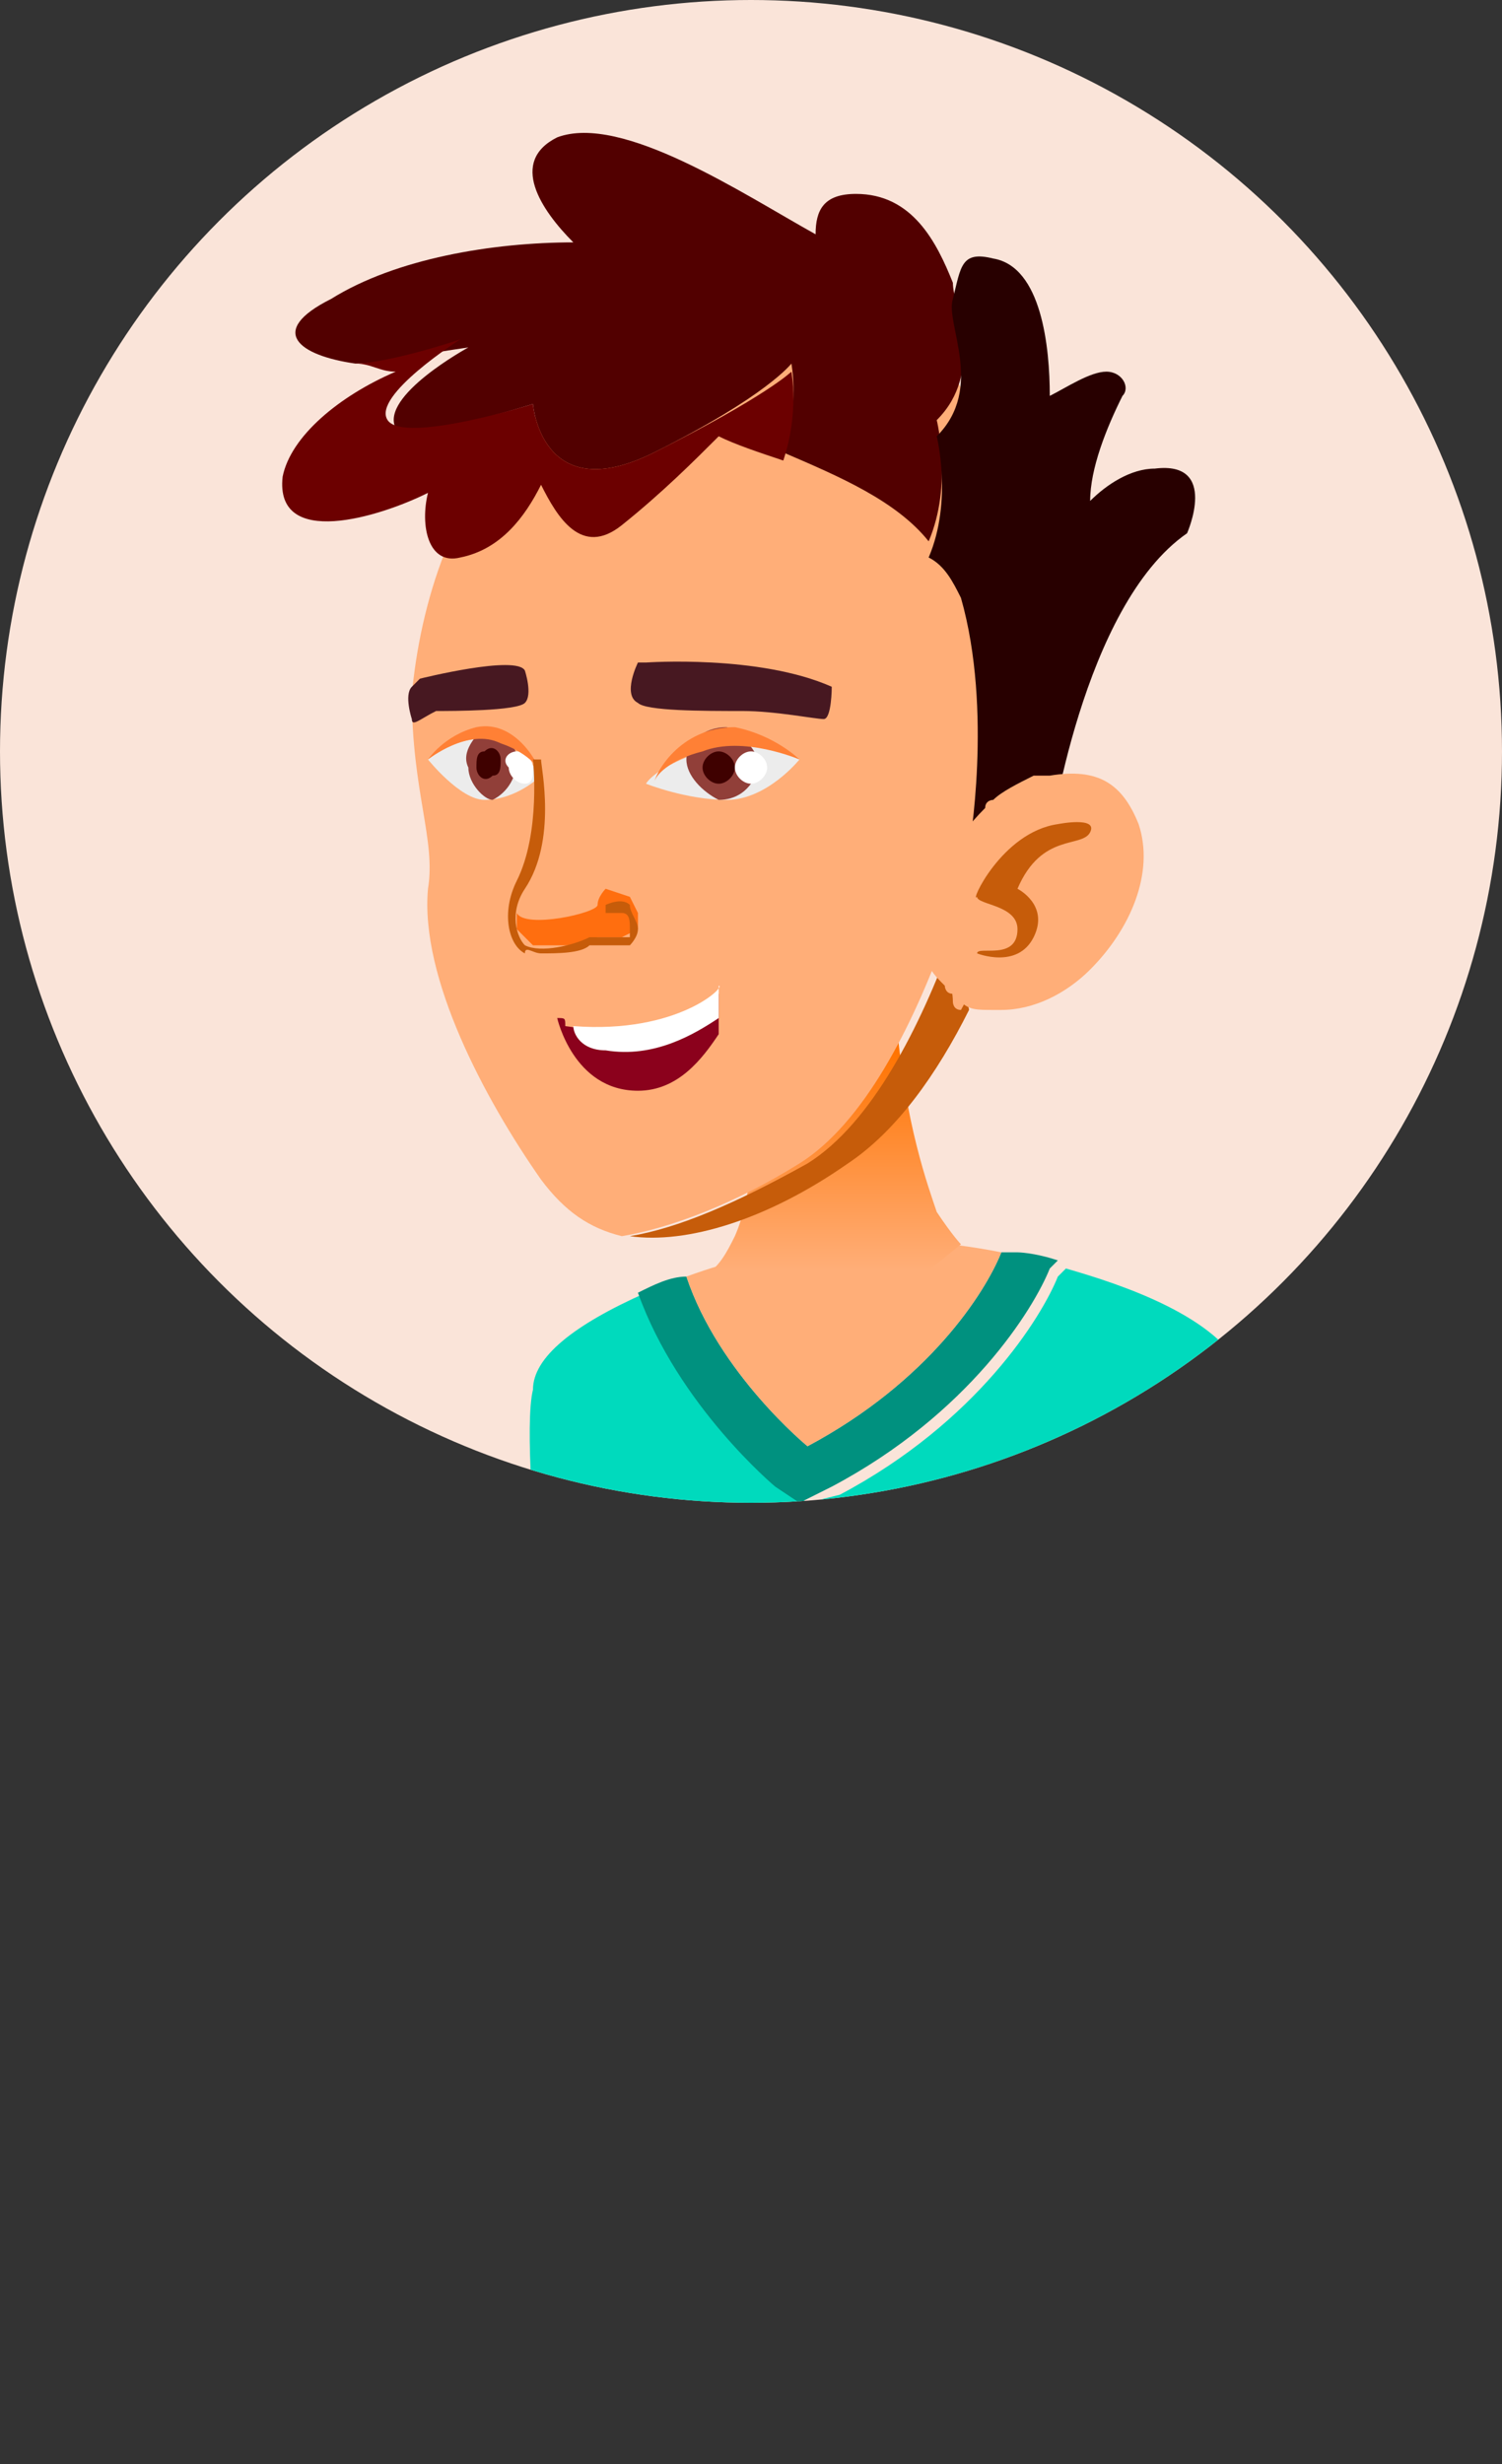 <!-- Generator: Adobe Illustrator 24.0.3, SVG Export Plug-In  -->
<svg version="1.1" xmlns="http://www.w3.org/2000/svg" xmlns:xlink="http://www.w3.org/1999/xlink" x="0px" y="0px" width="18.6px"
	 height="30.5px" viewBox="0 0 18.6 30.5" style="enable-background:new 0 0 18.6 30.5;" xml:space="preserve">
<rect x="0" y="0" width="18.6" height="30.5" fill="#333333" stroke="none"/>
<style type="text/css">
	.st0{clip-path:url(#SVGID_2_);}
	.st1{fill:#00DABD;}
	.st2{fill:#00917F;}
	.st3{fill:#FFAE78;}
	.st4{fill:url(#SVGID_3_);}
	.st5{fill:#00BDA3;}
	.st6{fill:#FF2898;}
	.st7{fill:#300000;}
	.st8{fill:#C65C0A;}
	.st9{fill:#520000;}
	.st10{fill:#280000;}
	.st11{fill:#6C0000;}
	.st12{fill:#471821;}
	.st13{fill:#8B011C;}
	.st14{fill:#FFFFFF;}
	.st15{fill:#ECECEC;}
	.st16{fill:#913F39;}
	.st17{fill:#3F0100;}
	.st18{fill:#FF8035;}
	.st19{fill:#FF6E0F;}
	.st20{clip-path:url(#SVGID_5_);}
	.st21{fill:url(#SVGID_6_);}
</style>
<defs>
</defs>
<g>
	<g>
		<defs>
			<circle id="SVGID_1_" cx="9.3" cy="9.3" r="9.3"/>
		</defs>
		<use xlink:href="#SVGID_1_"  style="overflow:visible;fill:#FAE4D9;"/>
		<clipPath id="SVGID_2_">
			<use xlink:href="#SVGID_1_"  style="overflow:visible;"/>
		</clipPath>
		<g class="st0">
			<g>
				<path class="st1" d="M5.9,29.2c1,0.6,2,1,2.9,1.2c0.8,0,2.6-0.1,3.4-0.7c1-0.7-0.1-1.5,0-1.9c0.1-0.5,1-1.2,0.7-2.2
					c-0.3-1-0.6-2.7,0.1-3.3c0.7-0.6-0.5-0.6,0.4-1.9c0.8-1,1.7-2.9,2-3.4c-0.3-0.7-1.5-1.1-2.2-1.3l-0.1,0.1
					c-0.2,0.5-1,1.8-2.7,2.7L10,18.6l-0.3-0.2c-0.1,0-1.3-1-1.7-2.4c-0.9,0.4-1.4,0.8-1.4,1.2c-0.2,0.8,0.4,5.6,0.6,6.2
					s-0.6,2.6-0.6,3C6.6,26.8,5.9,29.2,5.9,29.2z"/>
				<path class="st2" d="M7.9,16c0.5,1.4,1.7,2.4,1.7,2.4l0.3,0.2l0.4-0.2c1.7-0.9,2.5-2.2,2.7-2.7l0.1-0.1
					c-0.3-0.1-0.5-0.1-0.5-0.1c-0.1,0-0.1,0-0.2,0c-0.2,0.5-0.9,1.6-2.4,2.4c0,0-1.1-0.9-1.5-2.1C8.3,15.8,8.1,15.9,7.9,16z"/>
				<path class="st3" d="M8.5,15.8C8.9,17,10,17.9,10,17.9c1.5-0.8,2.2-1.9,2.4-2.4C10.9,15.2,9.6,15.4,8.5,15.8z"/>
				
					<linearGradient id="SVGID_3_" gradientUnits="userSpaceOnUse" x1="-131.782" y1="12.736" x2="-131.782" y2="15.874" gradientTransform="matrix(-1 0 0 1 -121.457 0)">
					<stop  offset="7.674420e-02" style="stop-color:#FF7300"/>
					<stop  offset="0.951" style="stop-color:#FFAE78"/>
				</linearGradient>
				<path class="st4" d="M9.1,15.3c0.4-0.9,0.2-2.8,0.2-2.8l1.8,0.1c0.1,1.3,0.4,2.1,0.5,2.4c0.2,0.3,0.3,0.4,0.3,0.4l-1.7,1.4
					l-1.5-1C8.9,15.7,9,15.5,9.1,15.3z"/>
				<path class="st5" d="M8.8,30.3c2.8,0.5,5.4-0.5,5.4-0.5s-0.2-2.6,0-3c0.2-0.4-0.1-1.7-0.2-2.3c-0.1-0.6,1.5-6.3,1.5-7.4
					c0-0.1,0-0.1,0-0.2c-0.3,0.5-1.2,2.4-2,3.4c-0.9,1.2,0.3,1.3-0.4,1.9c-0.7,0.6-0.4,2.3-0.1,3.3c0.3,1-0.6,1.7-0.7,2.2
					c-0.1,0.5,1.1,1.3,0,1.9C11.4,30.2,9.5,30.3,8.8,30.3z"/>
				<g>
					<path class="st6" d="M10.5,24.1h-0.3v0.1C10.4,24.1,10.5,24.1,10.5,24.1z"/>
					<path class="st6" d="M9.1,24.1c0.2,0.1,0.5,0.1,0.7,0.1c0,0,0.1,0,0.1,0c0,0,0,0,0,0c0,0,0,0,0-0.1l0,0H9.1z"/>
					<path class="st6" d="M10.3,23.8c0,0,0,0.1,0,0.1h0.6c0.1,0,0.1-0.1,0.2-0.1H10.3z"/>
					<path class="st6" d="M8.5,23.8c0.1,0,0.1,0.1,0.2,0.1h1.1v0l0-0.1l0,0l0,0H8.5z"/>
					<path class="st6" d="M11.5,23.5h-1.2c0,0,0,0.1,0,0.1h1C11.4,23.6,11.4,23.6,11.5,23.5z"/>
					<path class="st6" d="M8.1,23.5c0.1,0.1,0.1,0.1,0.2,0.1h1.6v0l0-0.1c0,0,0,0,0,0l0,0c0,0,0,0,0,0c0,0,0,0,0,0c0,0,0,0,0,0l0,0
						v0H8.1z"/>
					<path class="st6" d="M11.8,23.1h-1.5l0,0.1h1.4C11.7,23.2,11.7,23.2,11.8,23.1z"/>
					<path class="st6" d="M7.9,23.1c0,0,0.1,0.1,0.1,0.1h1.9v0c0,0,0,0,0,0c0,0,0,0,0,0c0,0,0,0,0,0l0,0l0-0.1c0,0,0,0,0,0l0,0H7.9z
						"/>
					<path class="st6" d="M12,22.7h-1.7c0,0,0,0.1,0,0.1h1.6C11.9,22.8,11.9,22.8,12,22.7z"/>
					<path class="st6" d="M7.7,22.7c0,0,0,0.1,0.1,0.1h2l0,0c0,0,0,0,0-0.1l0,0c0,0,0,0,0,0c0,0,0,0,0,0c0,0,0,0,0,0v0l0,0H7.7z"/>
					<path class="st6" d="M12.1,22.3h-1.9c0,0,0,0.1,0,0.1c0,0,0,0,0,0.1h1.8C12.1,22.4,12.1,22.4,12.1,22.3z"/>
					<path class="st6" d="M10.1,20.6L10.1,20.6C10.1,20.7,10.1,20.7,10.1,20.6C10.1,20.7,10.1,20.6,10.1,20.6z"/>
					<path class="st6" d="M10.1,21.1L10.1,21.1C10.1,21.2,10.1,21.2,10.1,21.1L10.1,21.1z"/>
					<path class="st6" d="M9.5,20.8L9.5,20.8C9.6,20.8,9.6,20.8,9.5,20.8C9.6,20.8,9.6,20.8,9.5,20.8C9.6,20.8,9.6,20.8,9.5,20.8
						C9.6,20.8,9.6,20.8,9.5,20.8L9.5,20.8z"/>
					<path class="st6" d="M9.7,21c-0.1,0-0.1,0-0.1,0.1l0-0.1c0,0,0,0,0,0l0,0.1c0,0-0.1,0.1-0.1,0.1c0.1,0,0.2,0,0.3,0l-0.1,0.1
						c0,0,0.1,0,0.1-0.1C9.7,21.1,9.7,21,9.7,21z"/>
					<path class="st6" d="M9.3,21.1L9.3,21.1C9.3,21.2,9.3,21.2,9.3,21.1L9.3,21.1C9.3,21.1,9.3,21.1,9.3,21.1z"/>
					<path class="st6" d="M9.3,21.5c-0.1,0-0.1-0.1-0.1-0.1C9.2,21.5,9.3,21.5,9.3,21.5C9.3,21.5,9.3,21.5,9.3,21.5
						C9.3,21.5,9.3,21.5,9.3,21.5C9.3,21.5,9.3,21.5,9.3,21.5C9.3,21.5,9.3,21.6,9.3,21.5L9.3,21.5L9.3,21.5l0.1,0.1l0,0
						c0,0,0,0,0,0l0,0l0,0c0,0,0,0,0,0c0,0,0,0,0,0c0,0,0,0,0,0l0,0l0,0l0,0l0,0l0,0l0,0c0,0,0,0,0,0c0,0,0,0,0,0c0,0,0,0,0,0h0.2
						c0-0.1,0-0.2-0.1-0.3c0,0,0,0,0,0c-0.1,0-0.1-0.1-0.1-0.1l0,0.1C9.6,21.6,9.5,21.6,9.3,21.5C9.4,21.5,9.4,21.5,9.3,21.5
						c0,0,0-0.1,0-0.1L9.3,21.5z"/>
					<path class="st6" d="M9.1,21.4C9.1,21.4,9.1,21.4,9.1,21.4L9.1,21.4C9.1,21.4,9.1,21.4,9.1,21.4C9.1,21.4,9.1,21.4,9.1,21.4z"
						/>
					<path class="st6" d="M8.2,22h0.9c0,0,0-0.1,0-0.1c0-0.1,0.1-0.1,0.1-0.1L9,21.8C9,21.7,9,21.6,9,21.4c0,0.1,0,0.1-0.1,0.2
						c0,0,0,0,0,0l-0.1-0.1l0,0.1c0,0-0.1,0-0.1,0.1l0-0.1l0,0.2c-0.1,0-0.1,0-0.2,0.1c0,0,0-0.1,0-0.1l0,0.1
						C8.3,21.9,8.3,21.9,8.2,22z"/>
					<path class="st6" d="M7.5,21.9C7.5,21.9,7.5,21.9,7.5,21.9L8.2,22c0-0.1,0-0.3,0.2-0.6c0,0,0,0,0.1-0.1l0.1,0l0,0
						c0,0,0,0,0.1,0c0,0-0.1,0-0.1,0c0,0,0,0,0-0.1c0,0,0,0-0.1,0.1c-0.1,0-0.1,0-0.2,0c0,0,0-0.1,0.1-0.1c0,0-0.1,0.1-0.1,0.1
						c-0.2,0-0.3-0.1-0.3-0.1c0,0,0,0,0,0C8,21,8.1,21,8.2,20.9c0,0,0.1,0,0.1,0c0,0-0.1,0-0.1-0.1c0.1,0,0.3,0,0.4,0
						c0,0,0,0.1,0,0.1c0,0,0,0,0-0.1c0.1,0.1,0.2,0.1,0.2,0.2c0-0.1,0.1-0.2,0.1-0.2c0,0,0-0.1,0.1-0.1c0,0,0-0.1,0-0.1l0.1,0
						l-0.1,0c0,0,0.1-0.1,0.1-0.1c0,0-0.1,0-0.1,0c0,0,0,0,0-0.1c0,0-0.1,0-0.1,0.1c-0.1,0-0.1,0-0.2,0c0,0,0-0.1,0.1-0.1
						c-0.1,0-0.1,0.1-0.2,0.1c-0.2,0-0.3,0-0.3,0c0,0,0,0,0,0c0.1-0.1,0.2-0.2,0.3-0.3c0.1,0,0.1,0,0.2,0c0,0-0.1,0-0.1,0
						c0.1-0.1,0.3-0.1,0.4,0c0,0,0,0.1,0.1,0.1c0,0,0,0,0-0.1c0.1,0,0.2,0.1,0.3,0.2c0-0.1,0.1-0.2,0.2-0.3l0.2,0l-0.1,0
						c0,0,0,0,0,0c0.4-0.2,0.7,0,0.7,0c-0.1,0-0.2,0.1-0.3,0.1l-0.1-0.1l0,0.1c-0.1,0-0.1,0.1-0.1,0.1L10,20.2l0,0.2
						c0.1,0,0.3,0,0.4,0.1l-0.1,0.1c0,0,0.1,0,0.2,0c0.1,0.1,0.2,0.2,0.3,0.4c0,0-0.1,0.1-0.3,0.1c0,0,0,0,0,0
						c-0.1-0.1-0.1-0.1-0.1-0.1l0,0.1c-0.1,0-0.2,0-0.3-0.1c0,0,0,0.1,0,0.1l0,0l0.1,0c0,0.1,0,0.3,0,0.5c0,0-0.1,0-0.2-0.2
						c0,0,0,0.1,0,0.1c0,0.2,0.1,0.4,0.1,0.5h1.9c0,0,0,0,0-0.1c0-1.3-1-2.3-2.3-2.3C8.5,19.6,7.5,20.6,7.5,21.9z"/>
					<path class="st6" d="M9.3,22.3L9.3,22.3h0.3c0,0,0,0,0,0c0,0,0,0,0,0h0l0,0l0,0l0,0l0,0c0,0,0,0,0,0l0,0H7.6c0-0.1,0-0.1,0-0.2
						H9.3z"/>
					<path class="st6" d="M10.1,20.7C10.1,20.7,10.1,20.7,10.1,20.7L10.1,20.7C10.1,20.6,10.1,20.7,10.1,20.7z M10.1,21.2L10.1,21.2
						L10.1,21.2C10.1,21.2,10.1,21.2,10.1,21.2z M9.6,20.8C9.6,20.8,9.6,20.8,9.6,20.8L9.6,20.8L9.6,20.8
						C9.6,20.8,9.6,20.8,9.6,20.8C9.6,20.8,9.6,20.8,9.6,20.8C9.6,20.8,9.6,20.8,9.6,20.8z M9.4,21.1C9.4,21.1,9.4,21.1,9.4,21.1
						L9.5,21c0,0,0,0,0,0l0,0.1c0,0,0.1-0.1,0.1-0.1c0,0.1,0,0.2,0.1,0.3c-0.1,0-0.1,0-0.1,0.1l0.1-0.1C9.6,21.1,9.5,21.1,9.4,21.1z
						 M9.3,21.1C9.3,21.1,9.3,21.1,9.3,21.1L9.3,21.1C9.3,21.2,9.3,21.2,9.3,21.1L9.3,21.1z M9.1,21.4C9.1,21.4,9.1,21.4,9.1,21.4
						C9.1,21.4,9.1,21.4,9.1,21.4L9.1,21.4C9.1,21.4,9.1,21.4,9.1,21.4z"/>
				</g>
			</g>
			<g>
				<path class="st7" d="M12.5,10.5l-0.3-0.1c0,0.2,0,0.4,0,0.4l0.2,0C12.4,10.7,12.5,10.6,12.5,10.5z"/>
				<g>
					<g>
						<path class="st8" d="M7.8,15.3c0.7,0.1,1.7-0.2,2.7-0.9c0.6-0.4,1.1-1.1,1.5-1.9c0,0,0-0.1-0.1-0.1c-0.1-0.2-0.1-0.3-0.1-0.6
							c0-0.1,0-0.1,0-0.2c-0.4,1.1-1,2.3-1.8,2.8C9.1,14.9,8.4,15.2,7.8,15.3z"/>
						<path class="st3" d="M5.3,11c-0.1,1.1,0.7,2.6,1.4,3.6c0.3,0.4,0.6,0.6,1,0.7c0.6-0.1,1.4-0.4,2.2-0.9
							c0.8-0.5,1.4-1.7,1.8-2.8c0,0.1,0,0.1,0,0.2c0,0.2,0.1,0.4,0.1,0.6c0,0,0,0.1,0.1,0.1c0.5-0.9,0.8-2,0.9-2.6
							C13,9.3,13.1,9,13.1,9c0.1-2.4-0.8-3.3-1.2-4.2c-0.2-0.4-1.1-0.5-2.1-0.5c-1.2,0-2.7,0.4-3.2,0.9c-1,0.9-1.4,2.3-1.5,3.4
							C5.1,9.8,5.4,10.4,5.3,11z"/>
					</g>
					<path class="st9" d="M4.4,4.5c0.3,0,0.7-0.1,1.4-0.2c0,0-1.1,0.6-0.9,1C5,5.5,6.6,5,6.6,5s0.1,1.3,1.5,0.6
						c1.4-0.7,1.7-1.1,1.7-1.1s0.1,0.5-0.1,1.1c0.7,0.3,1.4,0.6,1.8,1.1c0.3-0.7,0.1-1.5,0.1-1.5c0.6-0.6,0.2-1.4,0.2-1.7
						c-0.2-0.5-0.5-1.1-1.2-1.1c-0.4,0-0.5,0.2-0.5,0.5C9.2,2.4,7.7,1.4,6.9,1.7C6.3,2,6.7,2.6,7.1,3c-1,0-2.2,0.2-3,0.7
						C3.3,4.1,3.7,4.4,4.4,4.5z"/>
					<path class="st10" d="M11.9,7.4c0.4,1.4,0.1,3.1,0.1,3.1l1-0.1c0,0,0.4-2.9,1.7-3.8c0,0,0.4-0.9-0.4-0.8
						c-0.3,0-0.6,0.2-0.8,0.4c0-0.4,0.2-0.9,0.4-1.3c0.1-0.1,0-0.3-0.2-0.3c-0.2,0-0.5,0.2-0.7,0.3c0-0.6-0.1-1.6-0.7-1.7
						c-0.4-0.1-0.4,0.1-0.5,0.5c-0.1,0.3,0.4,1.1-0.2,1.7c0,0,0.2,0.8-0.1,1.5C11.7,7,11.8,7.2,11.9,7.4z"/>
					<g>
						<g>
							<path class="st3" d="M11.5,11.3c0,0.2,0,0.4,0,0.6c0,0.1,0.1,0.2,0.2,0.3c0,0,0,0.1,0.1,0.1c0,0,0.1,0.1,0.1,0.1
								c0.1,0.1,0.2,0.1,0.4,0.1c0,0,0.1,0,0.1,0c0.4,0,0.8-0.2,1.1-0.5c0.5-0.5,0.8-1.2,0.6-1.8c-0.2-0.5-0.5-0.7-1.1-0.6
								c0,0,0,0-0.1,0c0,0-0.1,0-0.1,0c-0.2,0.1-0.4,0.2-0.5,0.3c0,0-0.1,0-0.1,0.1C11.8,10.4,11.6,10.8,11.5,11.3z"/>
						</g>
						<path class="st8" d="M13.1,10.2c0,0,0.5-0.1,0.4,0.1c-0.1,0.2-0.6,0-0.9,0.7c0,0,0.4,0.2,0.2,0.6c-0.2,0.4-0.7,0.2-0.7,0.2
							c0-0.1,0.5,0.1,0.5-0.3c0-0.3-0.5-0.3-0.5-0.4C12,11.2,12.4,10.3,13.1,10.2z"/>
					</g>
					<path class="st11" d="M5.3,6.1c-0.1,0.4,0,0.9,0.4,0.8C6.2,6.8,6.5,6.4,6.7,6c0.2,0.4,0.5,0.9,1,0.5c0.5-0.4,0.9-0.8,1.2-1.1
						c0.2,0.1,0.5,0.2,0.8,0.3c0.2-0.6,0.1-1.1,0.1-1.1S9.5,4.9,8.1,5.6C6.7,6.3,6.6,5,6.6,5S5,5.5,4.8,5.2c-0.2-0.3,0.9-1,0.9-1
						C5.1,4.4,4.6,4.5,4.4,4.5c0.2,0,0.3,0.1,0.5,0.1C4.2,4.9,3.6,5.4,3.5,5.9C3.4,6.8,4.7,6.4,5.3,6.1z"/>
				</g>
				<g>
					<g>
						<path class="st12" d="M6.5,8.3c0,0,0.1,0.3,0,0.4C6.4,8.8,5.6,8.8,5.4,8.8C5.2,8.9,5.1,9,5.1,8.9c0,0-0.1-0.3,0-0.4
							c0.1-0.1,0.1-0.1,0.1-0.1S6.4,8.1,6.5,8.3z"/>
						<path class="st12" d="M10.3,8.5c0,0,0,0.4-0.1,0.4c-0.1,0-0.6-0.1-1-0.1c-0.5,0-1.2,0-1.3-0.1c-0.2-0.1,0-0.5,0-0.5
							c0.1,0,0.1,0,0.1,0S9.4,8.1,10.3,8.5z"/>
					</g>
					<g>
						<g>
							<g>
								<path class="st13" d="M6.9,12.6c0,0,0.2,0.9,1,0.9c0.5,0,0.8-0.4,1-0.7c0,0,0-0.1,0-0.1v0c0-0.1,0-0.1,0-0.2
									c0-0.1,0-0.2,0-0.2c0,0-0.6,0.6-1.9,0.4C7,12.6,7,12.6,6.9,12.6C7,12.6,6.9,12.6,6.9,12.6z"/>
								<path class="st14" d="M7.1,12.7C7.1,12.8,7.2,13,7.5,13c0.6,0.1,1.1-0.2,1.4-0.4c0-0.1,0-0.1,0-0.2c0-0.1,0-0.2,0-0.2
									C9,12.2,8.4,12.8,7.1,12.7z"/>
							</g>
							<g>
								<g>
									<path class="st15" d="M9.9,9.4c0,0-0.6-0.3-1.2-0.1C8.1,9.5,8,9.7,8,9.7s0.5,0.2,1,0.2C9.5,9.9,9.9,9.4,9.9,9.4z"/>
									<g>
										<g>
											<path class="st16" d="M8.5,9.4c0,0.2,0.2,0.4,0.4,0.5c0.2,0,0.4-0.1,0.5-0.4c0-0.2-0.2-0.4-0.4-0.5
												C8.7,9,8.5,9.2,8.5,9.4z"/>
											<path class="st17" d="M8.7,9.5c0,0.1,0.1,0.2,0.2,0.2c0.1,0,0.2-0.1,0.2-0.2c0-0.1-0.1-0.2-0.2-0.2
												C8.8,9.3,8.7,9.4,8.7,9.5z"/>
										</g>
										<path class="st14" d="M9.5,9.5c0,0.1-0.1,0.2-0.2,0.2c-0.1,0-0.2-0.1-0.2-0.2c0-0.1,0.1-0.2,0.2-0.2
											C9.4,9.3,9.5,9.4,9.5,9.5z"/>
									</g>
									<path class="st18" d="M8.1,9.7c0-0.1,0.2-0.3,0.6-0.4c0.5-0.2,1.2,0.1,1.2,0.1c0,0-0.3-0.3-0.8-0.4C8.4,9,8.1,9.6,8.1,9.7z
										"/>
									<path class="st15" d="M8,9.7C8,9.7,8.1,9.7,8,9.7C8.1,9.7,8,9.7,8,9.7z"/>
								</g>
								<g>
									<path class="st15" d="M5.3,9.4c0,0,0.5-0.4,0.9-0.2c0.4,0.2,0.5,0.4,0.5,0.4S6.4,9.9,6,9.9C5.7,9.9,5.3,9.4,5.3,9.4z"/>
									<g>
										<g>
											<path class="st16" d="M6.4,9.4c0,0.2-0.1,0.4-0.3,0.5C6,9.9,5.8,9.7,5.8,9.5C5.7,9.3,5.9,9.1,6,9C6.2,9,6.4,9.2,6.4,9.4z
												"/>
											<path class="st17" d="M6.2,9.4c0,0.1,0,0.2-0.1,0.2C6,9.7,5.9,9.6,5.9,9.5c0-0.1,0-0.2,0.1-0.2C6.1,9.2,6.2,9.3,6.2,9.4z
												"/>
										</g>
										<path class="st14" d="M6.3,9.5c0,0.1,0.1,0.2,0.2,0.2c0.1,0,0.1-0.1,0.1-0.2c0-0.1-0.1-0.2-0.2-0.2
											C6.3,9.3,6.2,9.4,6.3,9.5z"/>
									</g>
									<path class="st18" d="M6.7,9.6c0-0.1-0.2-0.3-0.5-0.4C5.8,9,5.3,9.4,5.3,9.4c0,0,0.2-0.3,0.6-0.4C6.4,8.9,6.7,9.5,6.7,9.6z
										"/>
								</g>
							</g>
						</g>
					</g>
				</g>
				<g>
					<path class="st19" d="M7.5,11c0,0-0.1,0.1-0.1,0.2c0,0.1-0.9,0.3-1,0.1l0,0.2l0.2,0.2l0.2,0l0.4,0l0.2-0.1c0,0,0.2,0,0.2,0
						c0,0,0.1,0,0.1,0l0.2-0.1l0-0.2l-0.1-0.2L7.5,11z"/>
					<g>
						<path class="st8" d="M6.7,11.8c0.2,0,0.5,0,0.6-0.1c0.1,0,0.1,0,0.2,0c0.1,0,0.2,0,0.3,0c0,0,0.1-0.1,0.1-0.2
							c0-0.1-0.1-0.2-0.1-0.3c-0.1-0.1-0.3,0-0.3,0l0,0.1l0-0.1l0,0.1c0,0,0.1,0,0.2,0c0.1,0,0.1,0.1,0.1,0.2c0,0.1,0,0.1,0,0.1
							c0,0-0.1,0-0.2,0c-0.1,0-0.2,0-0.3,0c-0.2,0.1-0.6,0.2-0.8,0.1c-0.1-0.1-0.2-0.4,0-0.7c0.4-0.6,0.2-1.5,0.2-1.6l-0.1,0
							c0,0,0.1,0.9-0.2,1.5c-0.2,0.4-0.1,0.8,0.1,0.9C6.5,11.7,6.6,11.8,6.7,11.8z"/>
					</g>
				</g>
			</g>
		</g>
	</g>
</g>
</svg>
